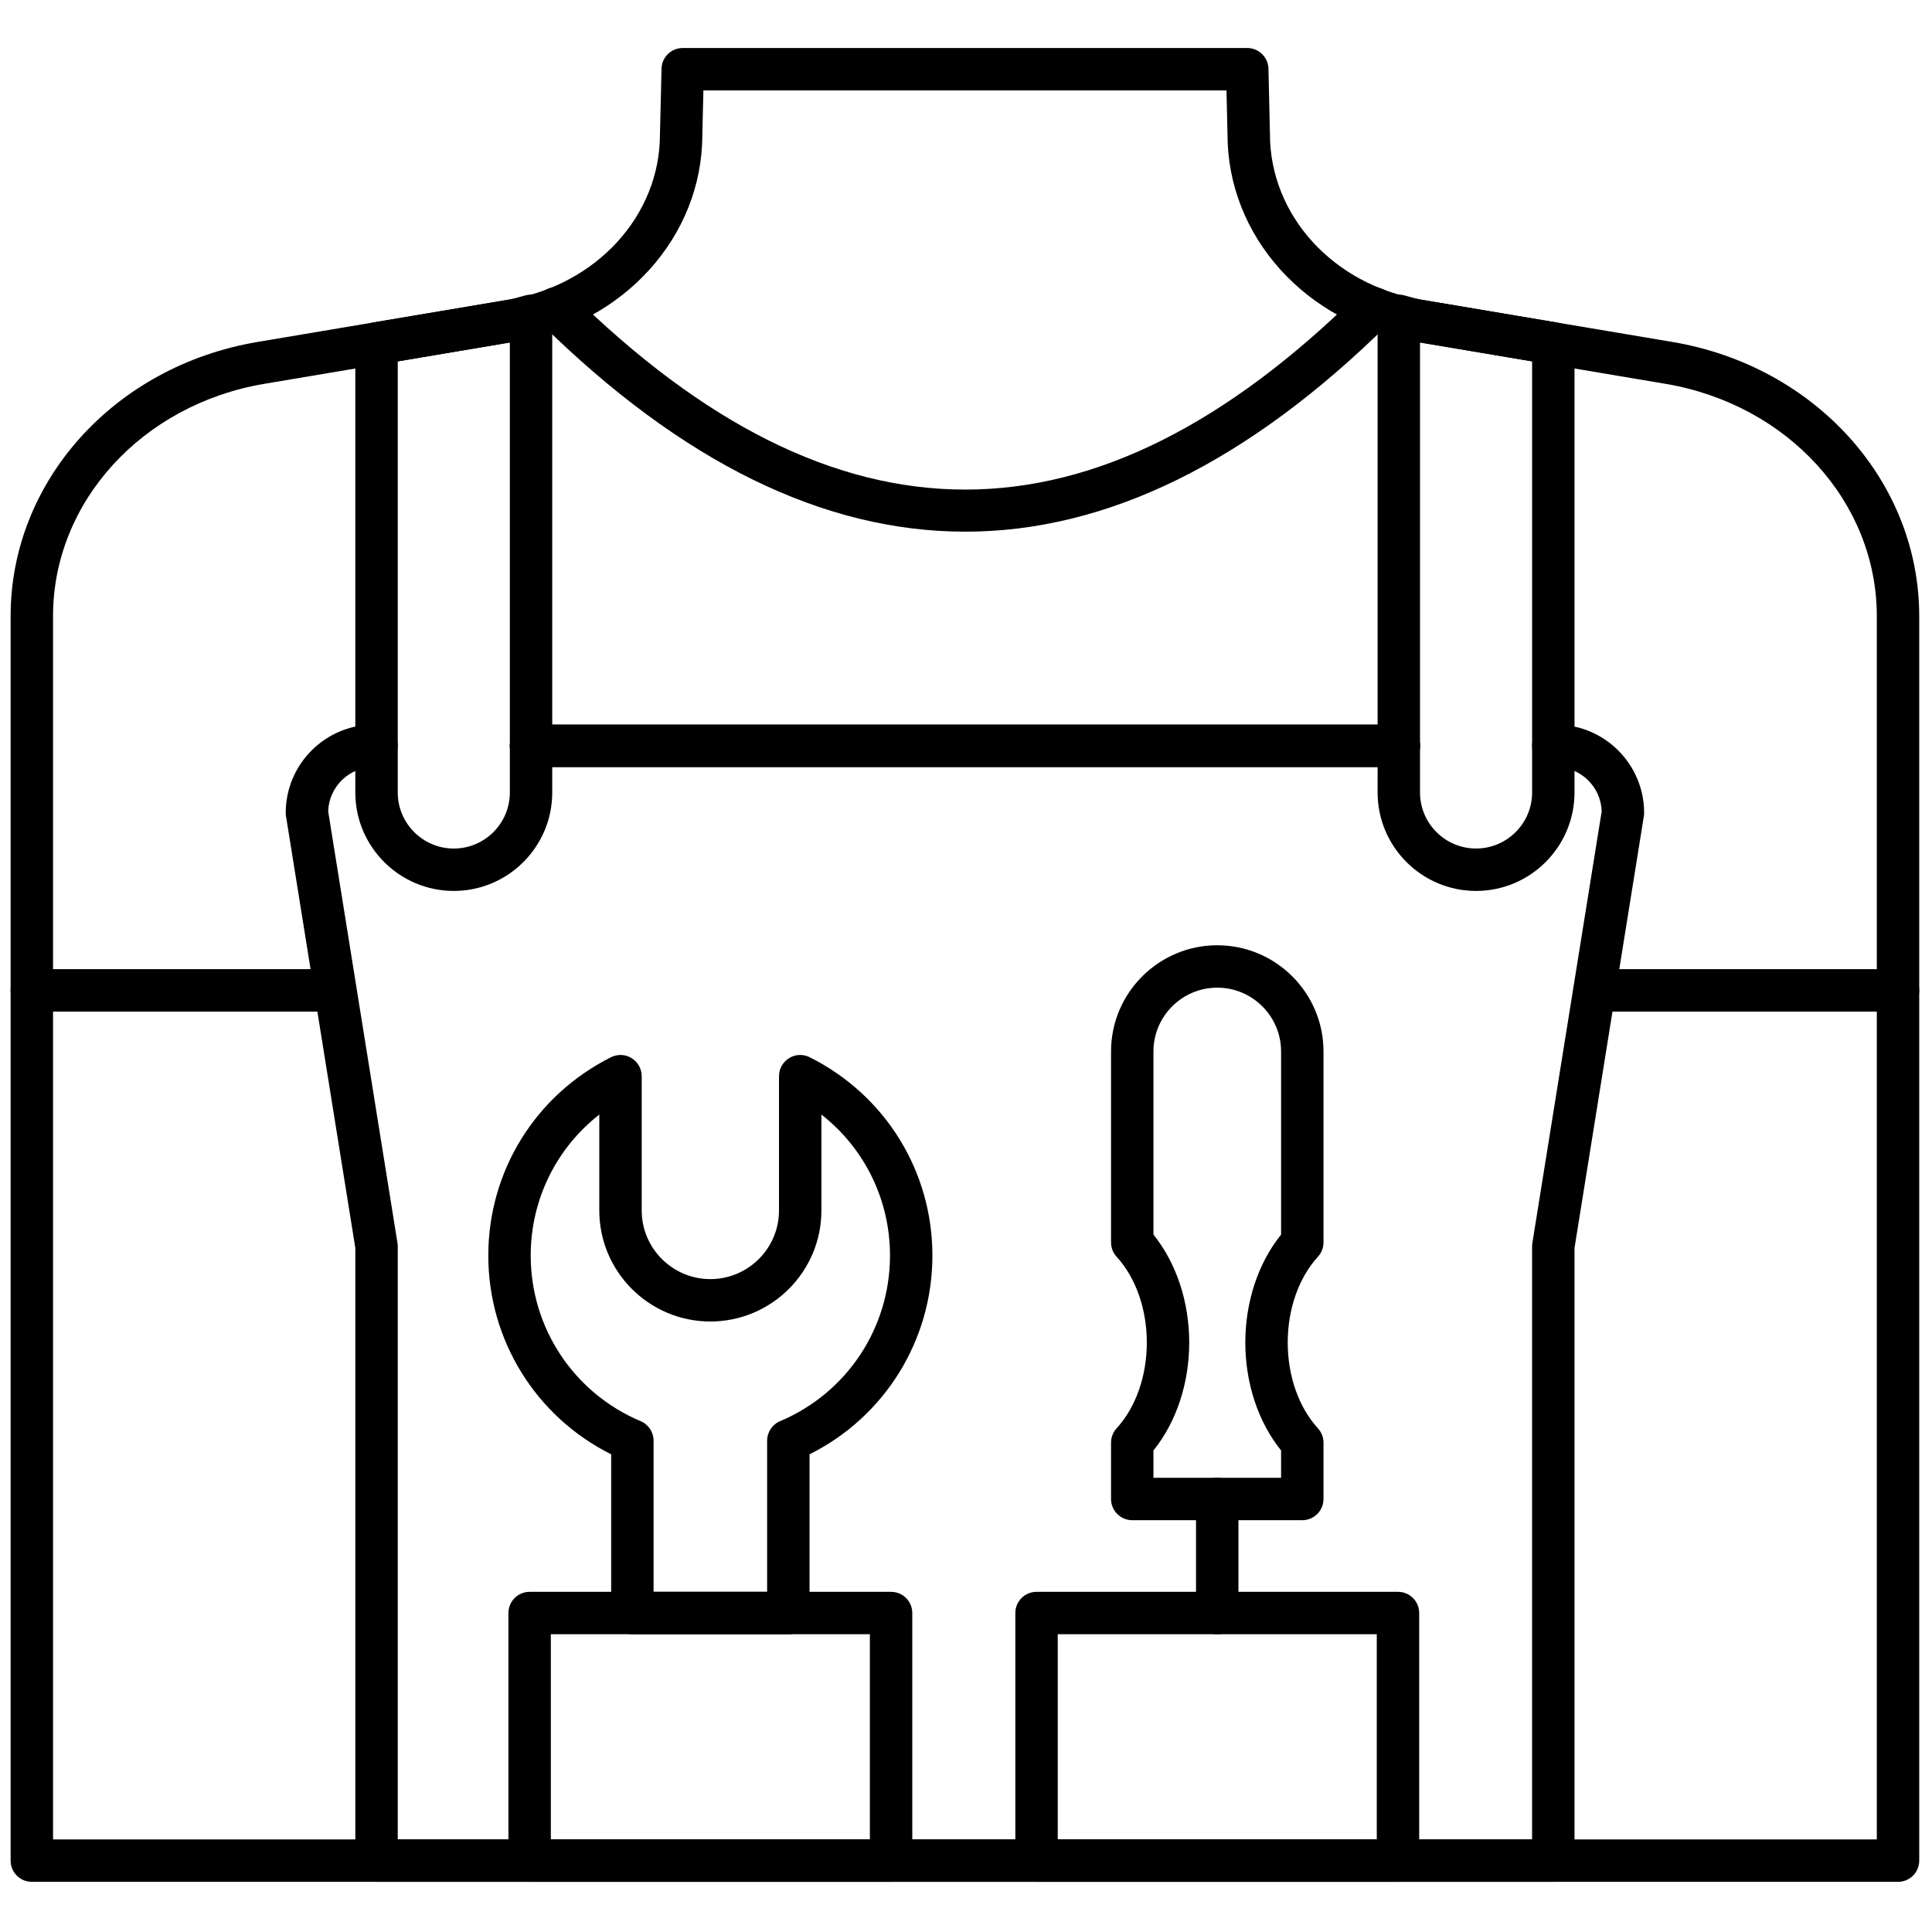 <svg xmlns="http://www.w3.org/2000/svg" xmlns:xlink="http://www.w3.org/1999/xlink" version="1.1" width="256" height="256" viewBox="0 0 256 256" xml:space="preserve">

<defs>
</defs>
<g style="stroke: none; stroke-width: 0; stroke-dasharray: none; stroke-linecap: butt; stroke-linejoin: miter; stroke-miterlimit: 10; fill: none; fill-rule: nonzero; opacity: 1;" transform="translate(1.407 1.407) scale(2.81 2.81)" >
	<path d="M 89 88.237 H 1 c -0.552 0 -1 -0.447 -1 -1 V 28.551 c 0 -6.354 4.894 -11.79 11.637 -12.926 l 11.878 -2 c 4.116 -0.693 7.104 -3.968 7.104 -7.786 l 0.075 -3.1 c 0.013 -0.543 0.457 -0.976 1 -0.976 h 26.619 c 0.543 0 0.987 0.434 1 0.977 l 0.07 3.076 c 0 3.841 2.987 7.116 7.104 7.809 l 11.878 2 C 85.106 16.762 90 22.198 90 28.551 v 58.686 C 90 87.79 89.553 88.237 89 88.237 z M 2 86.237 h 86 V 28.551 c 0 -5.374 -4.192 -9.98 -9.969 -10.953 l -11.878 -2 c -5.083 -0.856 -8.771 -4.96 -8.771 -9.759 l -0.048 -2.076 H 32.668 l -0.051 2.1 c 0 4.774 -3.688 8.878 -8.771 9.735 l -11.878 2 C 6.192 18.571 2 23.178 2 28.551 V 86.237 z" style="stroke: none; stroke-width: 1; stroke-dasharray: none; stroke-linecap: butt; stroke-linejoin: miter; stroke-miterlimit: 10; fill: rgb(0,0,0); fill-rule: nonzero; opacity: 1;" transform=" matrix(1 0 0 1 0 0) " stroke-linecap="round" />
	<path d="M 45.016 24.57 c -6.678 0 -13.361 -3.271 -20.002 -9.815 c -0.394 -0.388 -0.398 -1.021 -0.011 -1.414 c 0.388 -0.394 1.021 -0.398 1.414 -0.011 c 12.525 12.34 24.681 12.341 37.166 0.001 c 0.395 -0.388 1.027 -0.384 1.414 0.008 c 0.389 0.393 0.385 1.026 -0.008 1.415 C 58.367 21.298 51.693 24.57 45.016 24.57 z" style="stroke: none; stroke-width: 1; stroke-dasharray: none; stroke-linecap: butt; stroke-linejoin: miter; stroke-miterlimit: 10; fill: rgb(0,0,0); fill-rule: nonzero; opacity: 1;" transform=" matrix(1 0 0 1 0 0) " stroke-linecap="round" />
	<path d="M 65.46 35.668 H 24.541 c -0.552 0 -1 -0.448 -1 -1 s 0.448 -1 1 -1 H 65.46 c 0.553 0 1 0.448 1 1 S 66.013 35.668 65.46 35.668 z" style="stroke: none; stroke-width: 1; stroke-dasharray: none; stroke-linecap: butt; stroke-linejoin: miter; stroke-miterlimit: 10; fill: rgb(0,0,0); fill-rule: nonzero; opacity: 1;" transform=" matrix(1 0 0 1 0 0) " stroke-linecap="round" />
	<path d="M 69.103 41.511 c -2.56 0 -4.643 -2.083 -4.643 -4.643 V 14.393 c 0 -0.31 0.144 -0.602 0.388 -0.791 c 0.245 -0.189 0.563 -0.255 0.863 -0.177 l 0.291 0.08 c 0.158 0.045 0.315 0.092 0.482 0.12 l 6.427 1.083 c 0.481 0.082 0.834 0.498 0.834 0.986 v 21.174 C 73.745 39.428 71.662 41.511 69.103 41.511 z M 66.46 15.649 v 21.219 c 0 1.458 1.186 2.643 2.643 2.643 s 2.643 -1.186 2.643 -2.643 V 16.54 L 66.46 15.649 z" style="stroke: none; stroke-width: 1; stroke-dasharray: none; stroke-linecap: butt; stroke-linejoin: miter; stroke-miterlimit: 10; fill: rgb(0,0,0); fill-rule: nonzero; opacity: 1;" transform=" matrix(1 0 0 1 0 0) " stroke-linecap="round" />
	<path d="M 20.897 41.511 c -2.56 0 -4.643 -2.083 -4.643 -4.643 V 15.694 c 0 -0.488 0.353 -0.905 0.834 -0.986 l 6.426 -1.083 c 0.167 -0.028 0.324 -0.075 0.482 -0.12 l 0.293 -0.081 c 0.298 -0.076 0.618 -0.012 0.863 0.177 c 0.245 0.189 0.388 0.481 0.388 0.791 v 22.476 C 25.541 39.428 23.458 41.511 20.897 41.511 z M 18.255 16.54 v 20.329 c 0 1.458 1.186 2.643 2.643 2.643 c 1.458 0 2.643 -1.186 2.643 -2.643 V 15.649 L 18.255 16.54 z" style="stroke: none; stroke-width: 1; stroke-dasharray: none; stroke-linecap: butt; stroke-linejoin: miter; stroke-miterlimit: 10; fill: rgb(0,0,0); fill-rule: nonzero; opacity: 1;" transform=" matrix(1 0 0 1 0 0) " stroke-linecap="round" />
	<path d="M 15.202 47.2 H 1 c -0.552 0 -1 -0.447 -1 -1 c 0 -0.552 0.448 -1 1 -1 h 14.202 c 0.552 0 1 0.448 1 1 C 16.202 46.753 15.754 47.2 15.202 47.2 z" style="stroke: none; stroke-width: 1; stroke-dasharray: none; stroke-linecap: butt; stroke-linejoin: miter; stroke-miterlimit: 10; fill: rgb(0,0,0); fill-rule: nonzero; opacity: 1;" transform=" matrix(1 0 0 1 0 0) " stroke-linecap="round" />
	<path d="M 89 47.2 H 74.798 c -0.553 0 -1 -0.447 -1 -1 c 0 -0.552 0.447 -1 1 -1 H 89 c 0.553 0 1 0.448 1 1 C 90 46.753 89.553 47.2 89 47.2 z" style="stroke: none; stroke-width: 1; stroke-dasharray: none; stroke-linecap: butt; stroke-linejoin: miter; stroke-miterlimit: 10; fill: rgb(0,0,0); fill-rule: nonzero; opacity: 1;" transform=" matrix(1 0 0 1 0 0) " stroke-linecap="round" />
	<path d="M 65.46 35.668 H 24.541 c -0.552 0 -1 -0.448 -1 -1 s 0.448 -1 1 -1 H 65.46 c 0.553 0 1 0.448 1 1 S 66.013 35.668 65.46 35.668 z" style="stroke: none; stroke-width: 1; stroke-dasharray: none; stroke-linecap: butt; stroke-linejoin: miter; stroke-miterlimit: 10; fill: rgb(0,0,0); fill-rule: nonzero; opacity: 1;" transform=" matrix(1 0 0 1 0 0) " stroke-linecap="round" />
	<path d="M 72.745 88.237 h -55.49 c -0.552 0 -1 -0.447 -1 -1 V 58.349 l -3.269 -20.363 c -0.008 -0.053 -0.013 -0.105 -0.013 -0.159 c 0 -2.293 1.866 -4.159 4.159 -4.159 h 0.123 c 0.552 0 1 0.448 1 1 s -0.448 1 -1 1 h -0.123 c -1.166 0 -2.119 0.929 -2.158 2.086 l 3.268 20.356 c 0.008 0.052 0.013 0.105 0.013 0.158 v 27.969 h 53.49 V 58.269 c 0 -0.053 0.004 -0.106 0.013 -0.158 l 3.269 -20.356 c -0.038 -1.157 -0.992 -2.086 -2.158 -2.086 h -0.123 c -0.553 0 -1 -0.448 -1 -1 s 0.447 -1 1 -1 h 0.123 c 2.293 0 4.159 1.866 4.159 4.159 c 0 0.053 -0.004 0.106 -0.013 0.159 l -3.27 20.363 v 28.889 C 73.745 87.79 73.298 88.237 72.745 88.237 z" style="stroke: none; stroke-width: 1; stroke-dasharray: none; stroke-linecap: butt; stroke-linejoin: miter; stroke-miterlimit: 10; fill: rgb(0,0,0); fill-rule: nonzero; opacity: 1;" transform=" matrix(1 0 0 1 0 0) " stroke-linecap="round" />
	<path d="M 41.518 88.237 H 24.474 c -0.552 0 -1 -0.447 -1 -1 V 75.562 c 0 -0.553 0.448 -1 1 -1 h 17.044 c 0.552 0 1 0.447 1 1 v 11.676 C 42.518 87.79 42.07 88.237 41.518 88.237 z M 25.474 86.237 h 15.044 v -9.676 H 25.474 V 86.237 z" style="stroke: none; stroke-width: 1; stroke-dasharray: none; stroke-linecap: butt; stroke-linejoin: miter; stroke-miterlimit: 10; fill: rgb(0,0,0); fill-rule: nonzero; opacity: 1;" transform=" matrix(1 0 0 1 0 0) " stroke-linecap="round" />
	<path d="M 65.421 88.237 H 48.377 c -0.553 0 -1 -0.447 -1 -1 V 75.562 c 0 -0.553 0.447 -1 1 -1 h 17.044 c 0.553 0 1 0.447 1 1 v 11.676 C 66.421 87.79 65.974 88.237 65.421 88.237 z M 49.377 86.237 h 15.044 v -9.676 H 49.377 V 86.237 z" style="stroke: none; stroke-width: 1; stroke-dasharray: none; stroke-linecap: butt; stroke-linejoin: miter; stroke-miterlimit: 10; fill: rgb(0,0,0); fill-rule: nonzero; opacity: 1;" transform=" matrix(1 0 0 1 0 0) " stroke-linecap="round" />
	<path d="M 36.673 76.562 h -7.354 c -0.552 0 -1 -0.447 -1 -1 v -7.485 c -3.541 -1.766 -5.794 -5.374 -5.794 -9.37 c 0 -3.979 2.217 -7.564 5.786 -9.354 c 0.309 -0.156 0.677 -0.141 0.973 0.043 c 0.295 0.182 0.475 0.504 0.475 0.851 v 6.331 c 0 1.785 1.452 3.237 3.237 3.237 s 3.237 -1.452 3.237 -3.237 v -6.331 c 0 -0.347 0.18 -0.669 0.475 -0.851 c 0.294 -0.184 0.664 -0.199 0.973 -0.043 c 3.569 1.79 5.786 5.375 5.786 9.354 c 0 3.996 -2.253 7.604 -5.794 9.37 v 7.485 C 37.673 76.114 37.225 76.562 36.673 76.562 z M 30.319 74.562 h 5.354 v -7.126 c 0 -0.402 0.241 -0.766 0.611 -0.922 c 3.148 -1.327 5.183 -4.392 5.183 -7.808 c 0 -2.64 -1.207 -5.064 -3.234 -6.65 v 4.521 c 0 2.888 -2.349 5.237 -5.237 5.237 s -5.237 -2.35 -5.237 -5.237 v -4.521 c -2.027 1.586 -3.234 4.011 -3.234 6.65 c 0 3.416 2.034 6.48 5.183 7.808 c 0.371 0.156 0.611 0.52 0.611 0.922 V 74.562 z" style="stroke: none; stroke-width: 1; stroke-dasharray: none; stroke-linecap: butt; stroke-linejoin: miter; stroke-miterlimit: 10; fill: rgb(0,0,0); fill-rule: nonzero; opacity: 1;" transform=" matrix(1 0 0 1 0 0) " stroke-linecap="round" />
	<path d="M 60.908 71.184 H 52.89 c -0.553 0 -1 -0.447 -1 -1 v -2.657 c 0 -0.25 0.094 -0.49 0.262 -0.675 c 0.905 -0.99 1.425 -2.465 1.425 -4.046 s -0.52 -3.056 -1.425 -4.046 c -0.168 -0.185 -0.262 -0.425 -0.262 -0.675 v -9.003 c 0 -2.762 2.247 -5.009 5.009 -5.009 c 2.763 0 5.01 2.248 5.01 5.009 v 9.003 c 0 0.25 -0.094 0.49 -0.262 0.675 c -0.905 0.99 -1.425 2.465 -1.425 4.046 s 0.52 3.056 1.425 4.046 c 0.168 0.185 0.262 0.425 0.262 0.675 v 2.657 C 61.908 70.736 61.461 71.184 60.908 71.184 z M 53.89 69.184 h 6.019 v -1.288 c -1.076 -1.336 -1.687 -3.166 -1.687 -5.09 s 0.61 -3.754 1.687 -5.09 v -8.634 c 0 -1.659 -1.351 -3.01 -3.01 -3.01 s -3.009 1.351 -3.009 3.01 v 8.634 c 1.076 1.336 1.687 3.166 1.687 5.09 s -0.61 3.754 -1.687 5.09 V 69.184 z" style="stroke: none; stroke-width: 1; stroke-dasharray: none; stroke-linecap: butt; stroke-linejoin: miter; stroke-miterlimit: 10; fill: rgb(0,0,0); fill-rule: nonzero; opacity: 1;" transform=" matrix(1 0 0 1 0 0) " stroke-linecap="round" />
	<path d="M 56.898 76.562 c -0.553 0 -1 -0.447 -1 -1 v -5.378 c 0 -0.553 0.447 -1 1 -1 s 1 0.447 1 1 v 5.378 C 57.898 76.114 57.451 76.562 56.898 76.562 z" style="stroke: none; stroke-width: 1; stroke-dasharray: none; stroke-linecap: butt; stroke-linejoin: miter; stroke-miterlimit: 10; fill: rgb(0,0,0); fill-rule: nonzero; opacity: 1;" transform=" matrix(1 0 0 1 0 0) " stroke-linecap="round" />
</g>
</svg>